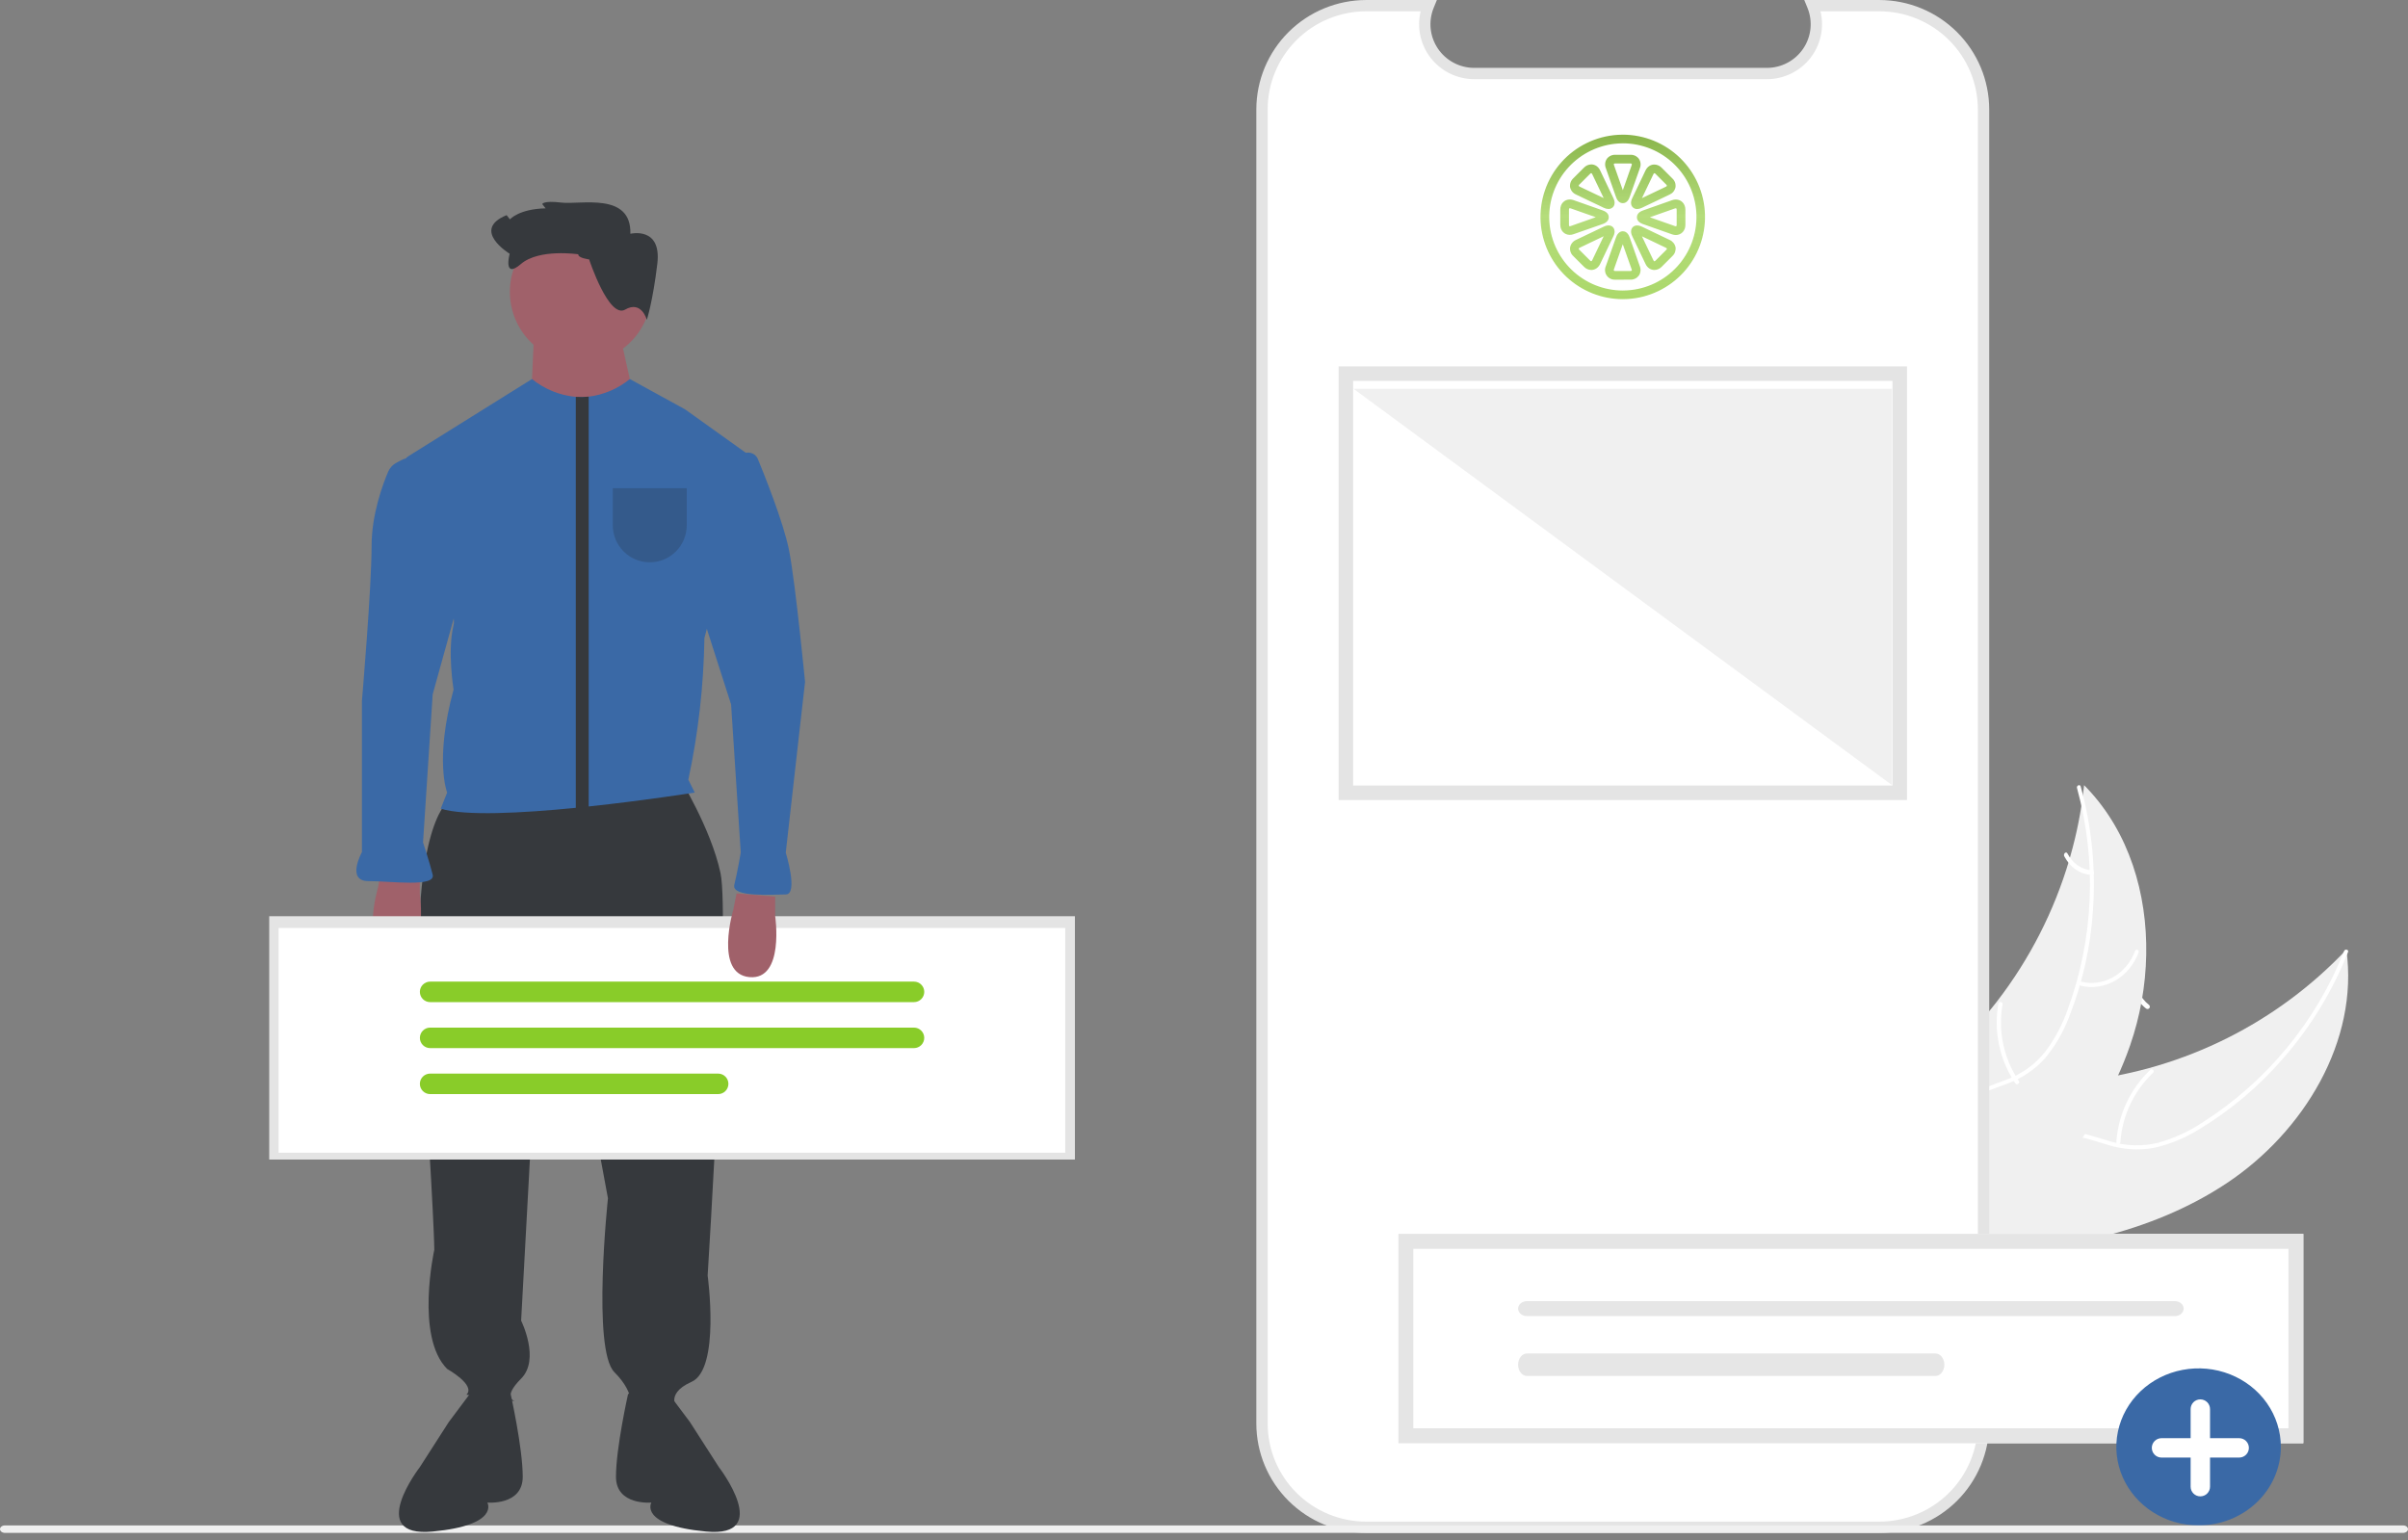<svg width="322" height="206" viewBox="0 0 322 206" fill="none" xmlns="http://www.w3.org/2000/svg">
<rect x="0" y="0" width="322" height="206" fill="#808080" stroke="none"/>
<path d="M274.772 147.626C276.065 149.145 277.856 150.155 279.826 150.476C281.795 150.798 283.815 150.409 285.524 149.379C285.869 149.17 285.56 148.624 285.214 148.834C283.624 149.795 281.743 150.157 279.909 149.855C278.076 149.552 276.411 148.604 275.216 147.182C274.955 146.874 274.513 147.319 274.772 147.626Z" fill="white"/>
<path d="M287.39 134.408C286.767 133.925 286.274 133.294 285.955 132.573C285.637 131.852 285.502 131.063 285.564 130.278C285.597 129.875 284.969 129.878 284.936 130.278C284.872 131.146 285.022 132.017 285.372 132.814C285.722 133.612 286.263 134.311 286.946 134.852C287.006 134.908 287.086 134.939 287.168 134.939C287.25 134.939 287.33 134.908 287.39 134.852C287.448 134.793 287.481 134.713 287.481 134.63C287.481 134.547 287.448 134.467 287.39 134.408H287.39Z" fill="white"/>
<path d="M297.786 158.214C308.072 151.363 315.459 139.19 313.758 126.999C304.542 136.757 292.15 142.96 278.775 144.511C273.615 145.091 267.814 145.201 264.192 148.9C261.938 151.201 261.011 154.535 261.002 157.746C260.994 160.958 261.81 164.109 262.622 167.218L262.442 167.999C274.81 167.388 287.499 165.065 297.786 158.214Z" fill="#F0F0F0"/>
<path d="M313.458 127.182C309.723 136.617 303.099 144.64 294.525 150.112C292.7 151.322 290.695 152.239 288.584 152.828C286.508 153.335 284.335 153.279 282.288 152.667C280.368 152.134 278.467 151.368 276.45 151.309C275.418 151.294 274.394 151.497 273.445 151.904C272.497 152.311 271.646 152.913 270.947 153.671C269.158 155.513 268.14 157.887 267.226 160.242C266.21 162.857 265.197 165.589 263.086 167.543C262.831 167.78 263.214 168.161 263.47 167.925C267.143 164.525 267.483 159.141 270.354 155.215C271.693 153.382 273.595 151.941 275.942 151.851C277.995 151.773 279.956 152.561 281.895 153.117C283.883 153.744 285.995 153.876 288.045 153.503C290.18 153.023 292.217 152.185 294.069 151.024C298.281 148.478 302.065 145.288 305.282 141.571C308.977 137.349 311.92 132.529 313.983 127.319C314.11 126.997 313.585 126.862 313.458 127.182L313.458 127.182Z" fill="white"/>
<path d="M283.539 152.74C283.79 149.203 285.353 145.89 287.915 143.464C288.169 143.224 287.786 142.839 287.532 143.079C284.871 145.608 283.252 149.058 282.999 152.741C282.975 153.092 283.515 153.09 283.539 152.74L283.539 152.74Z" fill="white"/>
<path d="M278.688 105.003C278.664 105.222 278.64 105.441 278.611 105.662C278.272 108.604 277.695 111.514 276.885 114.362C276.826 114.584 276.763 114.807 276.698 115.026C274.675 121.868 271.401 128.273 267.045 133.918C265.309 136.162 263.405 138.271 261.35 140.226C258.512 142.926 255.221 145.627 253.489 149.009C253.305 149.36 253.142 149.722 253.002 150.093L262.089 168.17C262.13 168.201 262.168 168.234 262.209 168.265L262.539 169.003C262.652 168.91 262.767 168.811 262.88 168.717C262.946 168.663 263.01 168.605 263.075 168.552C263.119 168.514 263.162 168.477 263.203 168.446C263.217 168.433 263.232 168.421 263.242 168.411C263.283 168.38 263.318 168.346 263.355 168.317C264 167.764 264.643 167.205 265.283 166.641C265.287 166.639 265.287 166.639 265.289 166.632C270.155 162.32 274.704 157.562 278.387 152.264C278.498 152.104 278.613 151.943 278.72 151.775C280.367 149.378 281.816 146.849 283.052 144.215C283.724 142.771 284.323 141.293 284.846 139.788C286.191 135.896 286.916 131.817 286.995 127.699C287.152 119.491 284.688 111.324 279.118 105.448C278.975 105.297 278.834 105.151 278.688 105.003Z" fill="#F0F0F0"/>
<path d="M277.737 105.377C280.417 115.134 279.985 125.496 276.5 134.99C275.786 137.048 274.755 138.979 273.446 140.712C272.116 142.359 270.373 143.616 268.399 144.353C266.572 145.078 264.621 145.605 263 146.765C262.179 147.372 261.495 148.146 260.991 149.038C260.488 149.931 260.177 150.92 260.079 151.942C259.769 154.482 260.381 156.984 261.065 159.408C261.823 162.101 262.653 164.885 262.157 167.707C262.096 168.049 262.625 168.123 262.685 167.782C263.549 162.872 260.611 158.377 260.531 153.528C260.494 151.266 261.131 148.978 262.923 147.501C264.49 146.21 266.503 145.664 268.359 144.947C270.295 144.257 272.034 143.098 273.424 141.572C274.817 139.912 275.92 138.024 276.686 135.99C278.482 131.439 279.558 126.631 279.874 121.742C280.266 116.165 279.711 110.561 278.231 105.172C278.139 104.839 277.646 105.046 277.737 105.377L277.737 105.377Z" fill="white"/>
<path d="M278.199 131.822C279.77 132.203 281.414 131.965 282.838 131.152C284.263 130.338 285.374 129.001 285.974 127.38C286.095 127.052 285.63 126.833 285.51 127.162C284.953 128.673 283.918 129.918 282.59 130.673C281.262 131.427 279.73 131.642 278.269 131.277C277.952 131.199 277.884 131.743 278.199 131.822Z" fill="white"/>
<path d="M269.952 144.553C267.927 141.524 267.155 137.866 267.791 134.311C267.854 133.958 267.286 133.882 267.223 134.234C266.568 137.935 267.379 141.74 269.494 144.888C269.696 145.188 270.153 144.852 269.952 144.553Z" fill="white"/>
<path d="M279.772 116.377C279.11 116.365 278.462 116.155 277.884 115.766C277.306 115.376 276.818 114.819 276.462 114.145C276.281 113.798 275.862 114.184 276.042 114.528C276.438 115.271 276.978 115.885 277.615 116.317C278.253 116.749 278.968 116.986 279.699 117.007C279.767 117.016 279.836 116.993 279.891 116.942C279.947 116.892 279.984 116.818 279.996 116.736C280.005 116.652 279.987 116.568 279.945 116.501C279.903 116.433 279.841 116.389 279.772 116.377H279.772Z" fill="white"/>
<path d="M251.139 1.004H242.269C242.677 2.002 242.832 3.085 242.722 4.157C242.612 5.229 242.239 6.258 241.637 7.152C241.035 8.047 240.221 8.78 239.268 9.287C238.315 9.793 237.251 10.059 236.171 10.059H197.244C196.164 10.059 195.101 9.793 194.148 9.287C193.194 8.78 192.381 8.047 191.778 7.152C191.176 6.258 190.803 5.229 190.693 4.157C190.583 3.085 190.739 2.002 191.146 1.004H182.862C179.186 1.004 175.66 2.461 173.06 5.056C170.46 7.65 169 11.169 169 14.838V190.171C169 191.988 169.359 193.787 170.055 195.465C170.752 197.144 171.773 198.669 173.06 199.954C174.347 201.238 175.876 202.257 177.557 202.952C179.239 203.648 181.042 204.005 182.862 204.005H251.139C252.959 204.005 254.762 203.648 256.443 202.952C258.125 202.257 259.653 201.238 260.941 199.954C262.228 198.669 263.249 197.144 263.946 195.465C264.642 193.787 265.001 191.988 265.001 190.171V14.838C265.001 13.021 264.642 11.222 263.946 9.544C263.249 7.865 262.228 6.34 260.941 5.056C259.653 3.771 258.125 2.752 256.443 2.057C254.762 1.362 252.959 1.004 251.139 1.004Z" fill="white"/>
<path d="M206.015 29.675C205.843 26.764 206.832 23.904 208.768 21.721C210.703 19.539 213.425 18.212 216.338 18.032C216.561 18.017 216.792 18.01 217.015 18.01C219.873 18.017 222.617 19.135 224.665 21.126C226.713 23.118 227.906 25.828 227.991 28.682C228.076 31.537 227.047 34.313 225.121 36.423C223.195 38.533 220.523 39.812 217.67 39.989C217.447 40.003 217.216 40.01 216.993 40.01C214.192 40.005 211.497 38.933 209.458 37.013C207.418 35.093 206.188 32.469 206.015 29.675ZM216.41 19.189C213.855 19.345 211.462 20.489 209.737 22.377C208.012 24.266 207.09 26.751 207.167 29.307C207.243 31.862 208.313 34.288 210.148 36.069C211.984 37.851 214.441 38.849 217 38.852C217.202 38.852 217.403 38.845 217.605 38.831C220.159 38.675 222.552 37.531 224.277 35.643C226.003 33.755 226.924 31.269 226.848 28.714C226.771 26.158 225.702 23.732 223.867 21.951C222.031 20.169 219.574 19.171 217.015 19.168C216.813 19.168 216.611 19.175 216.41 19.189ZM215.992 37.4C215.774 37.413 215.555 37.371 215.357 37.276C215.159 37.182 214.989 37.038 214.862 36.86C214.735 36.681 214.656 36.473 214.632 36.255C214.608 36.038 214.64 35.818 214.725 35.616L216.1 31.733C216.345 31.035 216.777 30.927 217.007 30.927C217.238 30.927 217.669 31.035 217.914 31.733L219.282 35.616C219.362 35.819 219.391 36.038 219.367 36.255C219.343 36.471 219.267 36.679 219.145 36.86C219.013 37.033 218.842 37.173 218.645 37.266C218.449 37.36 218.233 37.406 218.015 37.399L215.992 37.4ZM215.819 36.004C215.791 36.098 215.791 36.163 215.812 36.191C215.864 36.23 215.928 36.247 215.993 36.242H218.015C218.116 36.242 218.174 36.219 218.195 36.191C218.217 36.169 218.217 36.098 218.181 36.004L217 32.66L215.819 36.004ZM220.045 35.306L218.267 31.588C218.015 31.056 218.109 30.704 218.231 30.51C218.469 30.128 218.973 30.035 219.548 30.308L223.263 32.085C223.463 32.173 223.639 32.308 223.777 32.478C223.915 32.648 224.01 32.849 224.055 33.063C224.085 33.279 224.063 33.498 223.991 33.704C223.918 33.909 223.797 34.094 223.637 34.242L222.205 35.674C222.078 35.807 221.927 35.913 221.759 35.988C221.591 36.062 221.409 36.102 221.226 36.105C220.729 36.105 220.283 35.81 220.045 35.306L220.045 35.306ZM221.096 34.81C221.132 34.89 221.19 34.947 221.226 34.947C221.285 34.933 221.338 34.901 221.377 34.853L222.809 33.422C222.881 33.35 222.91 33.293 222.903 33.258C222.903 33.228 222.853 33.178 222.766 33.135L219.562 31.603L221.096 34.81ZM211.81 35.673L210.377 34.242C210.217 34.095 210.094 33.91 210.022 33.704C209.949 33.499 209.928 33.278 209.96 33.062C210.002 32.848 210.096 32.648 210.232 32.477C210.369 32.307 210.545 32.172 210.745 32.084L214.466 30.308C215.042 30.028 215.546 30.128 215.783 30.509C215.906 30.711 215.999 31.056 215.747 31.588L213.969 35.306C213.732 35.802 213.285 36.105 212.789 36.105C212.605 36.101 212.424 36.061 212.256 35.987C212.088 35.913 211.936 35.806 211.81 35.673L211.81 35.673ZM211.242 33.127C211.182 33.15 211.134 33.193 211.105 33.25C211.114 33.315 211.147 33.373 211.198 33.415L212.631 34.846C212.667 34.895 212.721 34.929 212.782 34.939C212.818 34.939 212.868 34.889 212.911 34.803L214.445 31.595L211.242 33.127ZM223.58 31.337L219.692 29.963C218.994 29.718 218.886 29.287 218.886 29.057C218.886 28.827 218.994 28.395 219.692 28.15L223.58 26.777C223.743 26.715 223.916 26.683 224.09 26.683C224.832 26.683 225.372 27.252 225.372 28.057V30.078C225.38 30.43 225.254 30.772 225.019 31.034C224.9 31.16 224.756 31.261 224.596 31.329C224.436 31.397 224.264 31.431 224.091 31.43C223.916 31.427 223.744 31.395 223.58 31.337H223.58ZM223.968 27.877L220.621 29.056L223.968 30.236C224.008 30.25 224.049 30.257 224.091 30.258C224.141 30.258 224.155 30.243 224.163 30.236C224.197 30.185 224.212 30.124 224.206 30.063V28.05C224.206 27.856 224.127 27.856 224.091 27.856C224.049 27.856 224.008 27.863 223.968 27.877ZM208.643 30.056V28.028C208.643 27.244 209.182 26.676 209.924 26.676C210.098 26.68 210.271 26.711 210.435 26.77L214.322 28.143C215.021 28.388 215.128 28.819 215.128 29.049C215.128 29.279 215.021 29.711 214.322 29.956L210.428 31.315C210.265 31.377 210.092 31.408 209.917 31.408C209.183 31.408 208.643 30.84 208.643 30.056ZM209.802 28.043V30.063C209.802 30.258 209.881 30.258 209.917 30.258C209.959 30.254 210 30.245 210.039 30.229L213.386 29.049L210.039 27.87C210 27.857 209.959 27.849 209.917 27.849C209.881 27.849 209.802 27.849 209.802 28.043ZM218.224 27.59C218.101 27.388 218.008 27.043 218.26 26.518L220.038 22.8C220.275 22.304 220.714 22.002 221.218 22.002C221.402 22.005 221.583 22.045 221.751 22.119C221.919 22.193 222.071 22.3 222.197 22.433L223.63 23.864C223.791 24.012 223.913 24.196 223.986 24.402C224.058 24.608 224.08 24.828 224.047 25.044C224.005 25.258 223.912 25.459 223.775 25.629C223.638 25.799 223.463 25.934 223.263 26.022L219.541 27.798C219.35 27.897 219.138 27.951 218.922 27.956C218.784 27.96 218.648 27.928 218.525 27.864C218.403 27.8 218.299 27.705 218.224 27.59L218.224 27.59ZM221.096 23.296L219.563 26.496L222.759 24.972C222.818 24.949 222.867 24.906 222.896 24.849C222.903 24.813 222.881 24.756 222.809 24.684L221.377 23.253C221.34 23.203 221.286 23.17 221.226 23.159C221.19 23.159 221.132 23.209 221.096 23.296ZM214.466 27.791L210.745 26.015C210.544 25.927 210.367 25.792 210.229 25.622C210.091 25.452 209.996 25.251 209.953 25.036C209.924 24.821 209.947 24.601 210.019 24.396C210.092 24.191 210.212 24.006 210.37 23.857L211.81 22.419C211.936 22.285 212.088 22.179 212.256 22.105C212.424 22.03 212.605 21.991 212.789 21.987C213.286 21.987 213.732 22.282 213.97 22.785L215.747 26.503C216 27.035 215.906 27.388 215.784 27.582C215.708 27.697 215.604 27.791 215.482 27.855C215.36 27.919 215.223 27.952 215.085 27.949C214.87 27.943 214.658 27.889 214.466 27.791ZM212.631 23.246L211.198 24.677C211.148 24.719 211.115 24.777 211.105 24.842C211.105 24.87 211.155 24.921 211.241 24.964L214.445 26.489L212.912 23.288C212.876 23.209 212.818 23.151 212.782 23.151C212.723 23.165 212.669 23.198 212.631 23.246ZM216.1 26.367L214.732 22.483C214.653 22.28 214.624 22.061 214.647 21.844C214.671 21.628 214.747 21.42 214.869 21.239C215.001 21.066 215.172 20.926 215.369 20.833C215.566 20.739 215.782 20.693 215.999 20.7H218.022C218.24 20.692 218.457 20.736 218.654 20.83C218.851 20.924 219.022 21.064 219.152 21.239C219.274 21.42 219.351 21.627 219.374 21.844C219.398 22.061 219.369 22.28 219.289 22.483L217.914 26.367C217.67 27.064 217.237 27.172 217.007 27.172C216.777 27.172 216.345 27.064 216.1 26.367ZM215.812 21.908C215.793 21.97 215.798 22.037 215.827 22.095L217.007 25.439L218.188 22.095C218.217 22.001 218.217 21.937 218.195 21.908C218.143 21.87 218.079 21.852 218.015 21.858H215.992C215.891 21.858 215.834 21.879 215.812 21.908Z" fill="url(#paint0_linear_2679_17660)"/>
<path d="M251.309 205.004H182.688C178.793 204.999 175.06 203.457 172.306 200.716C169.552 197.975 168.002 194.258 167.998 190.382V14.624C168.002 10.747 169.552 7.031 172.306 4.289C175.059 1.548 178.793 0.006 182.688 0.002H192.141L191.716 1.041C191.353 1.927 191.214 2.888 191.312 3.84C191.41 4.791 191.742 5.705 192.278 6.499C192.814 7.293 193.538 7.943 194.387 8.393C195.235 8.843 196.181 9.079 197.142 9.079H236.266C237.227 9.078 238.174 8.843 239.022 8.393C239.87 7.943 240.594 7.293 241.13 6.499C241.667 5.705 241.998 4.791 242.096 3.84C242.194 2.888 242.056 1.927 241.693 1.041L241.267 0.002H251.309C255.204 0.006 258.937 1.548 261.691 4.289C264.445 7.031 265.994 10.747 265.999 14.624V190.382C265.994 194.259 264.445 197.975 261.691 200.716C258.937 203.457 255.204 204.999 251.309 205.004ZM182.688 1.51C179.195 1.514 175.846 2.897 173.377 5.355C170.907 7.814 169.517 11.147 169.513 14.624V190.382C169.517 193.858 170.907 197.192 173.377 199.65C175.846 202.108 179.195 203.491 182.688 203.495H251.309C254.802 203.491 258.15 202.108 260.62 199.65C263.09 197.192 264.479 193.859 264.483 190.382V14.624C264.479 11.147 263.09 7.814 260.62 5.355C258.15 2.897 254.802 1.514 251.309 1.51H243.434C243.698 2.591 243.712 3.716 243.475 4.803C243.238 5.889 242.756 6.908 242.066 7.782C241.375 8.656 240.495 9.363 239.49 9.848C238.485 10.334 237.383 10.587 236.266 10.587H197.142C196.026 10.586 194.924 10.334 193.919 9.848C192.915 9.362 192.034 8.655 191.344 7.781C190.654 6.907 190.172 5.889 189.935 4.803C189.697 3.716 189.711 2.591 189.974 1.51L182.688 1.51Z" fill="#E4E4E4"/>
<path d="M308.001 193.01H187V165.01H308.001V193.01Z" fill="white"/>
<path d="M204.187 174.008C203.872 174.008 203.57 174.113 203.348 174.301C203.125 174.488 203 174.743 203 175.008C203 175.273 203.125 175.527 203.348 175.715C203.57 175.902 203.872 176.008 204.187 176.008H290.816C291.131 176.007 291.432 175.902 291.654 175.714C291.876 175.527 292.001 175.273 292.001 175.008C292.001 174.743 291.876 174.489 291.654 174.301C291.432 174.114 291.131 174.008 290.816 174.008H204.187Z" fill="#E6E6E6"/>
<path d="M204.186 181.01C203.872 181.009 203.571 181.166 203.348 181.447C203.126 181.728 203.001 182.109 203 182.507C202.999 182.904 203.123 183.286 203.345 183.568C203.566 183.85 203.867 184.009 204.181 184.01H258.815C258.97 184.01 259.124 183.972 259.268 183.896C259.412 183.821 259.543 183.711 259.653 183.571C259.763 183.432 259.851 183.267 259.91 183.084C259.97 182.902 260 182.707 260 182.51C260 182.313 259.97 182.117 259.91 181.935C259.851 181.753 259.763 181.587 259.653 181.448C259.543 181.309 259.412 181.198 259.268 181.123C259.124 181.048 258.97 181.009 258.815 181.01H204.186Z" fill="#E6E6E6"/>
<path d="M308.001 193.01H187V165.01H308.001V193.01ZM188.989 191.01H306.012V167.01H188.989V191.01Z" fill="#E5E5E5"/>
<path d="M253.999 50.006H179.998V106.006H253.999V50.006Z" fill="white"/>
<path d="M255.003 106.996H179.002V48.995H255.003V106.996ZM180.942 105.051H253.063V50.939H180.942V105.051Z" fill="#E4E4E4"/>
<path d="M253.001 51.997H181L253.001 104.997V51.997Z" fill="#F0F0F0"/>
<path d="M293.998 203.998C291.823 203.998 289.696 203.382 287.887 202.229C286.078 201.075 284.668 199.435 283.835 197.516C283.003 195.598 282.785 193.486 283.209 191.45C283.634 189.413 284.682 187.542 286.22 186.073C287.758 184.605 289.718 183.605 291.852 183.2C293.986 182.795 296.198 183.003 298.208 183.797C300.218 184.592 301.936 185.938 303.144 187.665C304.353 189.391 304.998 191.421 304.998 193.498C304.998 194.877 304.714 196.242 304.161 197.516C303.608 198.79 302.798 199.948 301.776 200.923C300.755 201.898 299.542 202.671 298.208 203.199C296.873 203.727 295.443 203.998 293.998 203.998Z" fill="#3A69A6"/>
<path d="M299.422 192.333H295.528V188.442C295.528 188.098 295.391 187.768 295.148 187.524C294.904 187.281 294.574 187.145 294.23 187.145C293.886 187.145 293.555 187.281 293.312 187.524C293.069 187.768 292.932 188.098 292.932 188.442V192.333H289.038C288.694 192.333 288.364 192.47 288.122 192.713C287.879 192.957 287.742 193.286 287.742 193.63C287.742 193.973 287.879 194.303 288.122 194.546C288.364 194.789 288.694 194.926 289.038 194.927H292.932V198.818C292.932 199.162 293.069 199.492 293.312 199.735C293.555 199.978 293.886 200.115 294.23 200.115C294.574 200.115 294.904 199.978 295.148 199.735C295.391 199.492 295.528 199.162 295.528 198.818V194.927H299.422C299.593 194.927 299.762 194.894 299.919 194.829C300.077 194.764 300.221 194.668 300.341 194.548C300.462 194.427 300.558 194.284 300.623 194.127C300.689 193.969 300.722 193.8 300.722 193.63C300.722 193.459 300.689 193.29 300.623 193.133C300.558 192.975 300.462 192.832 300.341 192.712C300.221 192.591 300.077 192.496 299.919 192.431C299.762 192.366 299.593 192.332 299.422 192.333Z" fill="white"/>
<path d="M321.34 204.999H0.66C0.484 204.999 0.317 204.946 0.193 204.852C0.069 204.758 0 204.631 0 204.499C0 204.367 0.069 204.24 0.193 204.146C0.317 204.052 0.484 203.999 0.66 203.999H321.34C321.516 203.999 321.683 204.052 321.807 204.146C321.931 204.24 322 204.367 322 204.499C322 204.631 321.931 204.758 321.807 204.852C321.683 204.946 321.516 204.999 321.34 204.999Z" fill="#F0F0F0"/>
<path d="M59.795 107.285C59.795 107.285 54.635 111.16 56.355 136.998C58.075 162.836 58.075 167.142 58.075 167.142C58.075 167.142 55.495 178.769 59.795 183.075C59.795 183.075 63.665 185.228 62.375 186.52L68.826 187.381C68.826 187.381 67.106 186.951 69.686 184.367C72.266 181.783 69.686 176.616 69.686 176.616L70.976 152.931L75.706 130.108L81.296 160.252C81.296 160.252 79.146 180.491 82.156 183.506C85.167 186.52 84.307 188.673 84.307 188.673H90.757C90.757 188.673 88.607 186.52 92.477 184.798C96.347 183.075 94.627 170.587 94.627 170.587C94.627 170.587 97.637 122.787 96.347 116.759C95.057 110.73 90.757 103.84 90.757 103.84L59.795 107.285Z" fill="#36393D"/>
<path d="M63.88 185.01L60.01 190.177L56.139 196.206C56.139 196.206 48.829 205.68 57.859 204.819C66.89 203.957 65.17 200.943 65.17 200.943C65.17 200.943 69.9 201.374 69.9 197.498C69.9 193.622 68.283 186.429 68.283 186.429L63.88 185.01Z" fill="#36393D"/>
<path d="M88.389 185.01L92.26 190.177L96.13 196.206C96.13 196.206 103.44 205.68 94.41 204.819C85.379 203.957 87.099 200.943 87.099 200.943C87.099 200.943 82.369 201.374 82.369 197.498C82.369 193.622 83.986 186.429 83.986 186.429L88.389 185.01Z" fill="#36393D"/>
<path d="M77.64 48.502C82.865 48.502 87.101 44.261 87.101 39.029C87.101 33.796 82.865 29.555 77.64 29.555C72.415 29.555 68.18 33.796 68.18 39.029C68.18 44.261 72.415 48.502 77.64 48.502Z" fill="#A0616A"/>
<path d="M71.405 44.845L70.975 54.319L76.995 63.792L84.735 53.027L83.015 45.275L71.405 44.845Z" fill="#A0616A"/>
<path d="M94.195 85.322C94.1 91.694 93.38 98.04 92.045 104.27L92.905 105.992C92.905 105.992 86.257 107.048 78.714 107.853C78.147 107.913 77.57 107.973 76.994 108.034C69.778 108.748 62.15 109.153 58.933 108.146L59.793 105.992C59.793 105.992 58.073 101.686 60.653 92.212C60.653 92.212 59.793 87.045 60.653 83.6C61.245 81.23 55.903 68.8 53.769 63.98C53.534 63.449 53.498 62.849 53.669 62.293C53.84 61.737 54.206 61.261 54.699 60.953L71.137 50.691C72.812 52.047 74.85 52.877 76.994 53.077C77.567 53.118 78.143 53.108 78.714 53.047C80.735 52.8 82.644 51.983 84.219 50.691L91.615 54.748L99.852 60.64C100.085 60.806 100.262 61.041 100.359 61.31C100.455 61.58 100.467 61.873 100.393 62.15L94.195 85.322Z" fill="#3A69A6"/>
<path d="M78.716 53.045V108.144H76.996V53.075C77.569 53.116 78.145 53.106 78.716 53.045Z" fill="#36393D"/>
<path opacity="0.2" d="M81.941 65.295V70.247C81.941 71.561 82.462 72.82 83.39 73.749C84.317 74.678 85.575 75.199 86.887 75.199C88.198 75.199 89.456 74.678 90.383 73.749C91.311 72.82 91.832 71.561 91.832 70.247V65.295H81.941Z" fill="#202021"/>
<path d="M78.78 34.692C78.78 34.692 77.27 34.511 77.33 34.008C77.33 34.008 72.085 33.217 69.656 35.309C67.227 37.4 68.151 33.932 68.151 33.932C68.151 33.932 62.916 30.75 67.746 28.772L68.189 29.336C68.189 29.336 69.376 27.945 72.959 27.862L72.515 27.298C72.515 27.298 72.575 26.794 75.092 27.095C77.608 27.396 84.451 25.658 84.293 31.262C84.293 31.262 88.5 30.232 87.899 35.272C87.298 40.311 86.494 42.771 86.494 42.771C86.494 42.771 85.788 40.131 83.594 41.402C81.401 42.673 78.78 34.692 78.78 34.692Z" fill="#36393D"/>
<path d="M56.138 116.972V119.555C56.138 119.555 57.428 128.168 52.698 127.737C47.968 127.307 50.548 118.694 50.548 118.694L50.978 116.541L56.138 116.972Z" fill="#A0616A"/>
<path d="M55.044 61.266C54.569 61.218 54.09 61.312 53.668 61.537L52.992 61.897C52.508 62.154 52.125 62.57 51.909 63.075C51.2 64.731 49.688 68.763 49.688 73.048C49.688 78.646 48.398 93.718 48.398 93.718V113.958C48.398 113.958 46.248 117.833 49.258 117.833C52.269 117.833 58.289 118.694 57.859 116.972C57.429 115.249 56.569 112.666 56.569 112.666L57.859 92.857L62.159 77.354L57.077 62.869C56.925 62.436 56.653 62.055 56.293 61.772C55.933 61.488 55.5 61.312 55.044 61.266Z" fill="#3A69A6"/>
<path d="M120.902 140.012H93.811C93.697 140.012 93.588 139.966 93.507 139.886C93.426 139.805 93.381 139.695 93.381 139.581C93.381 139.467 93.426 139.357 93.507 139.277C93.588 139.196 93.697 139.15 93.811 139.15H120.902C121.017 139.15 121.126 139.196 121.207 139.277C121.287 139.357 121.333 139.467 121.333 139.581C121.333 139.695 121.287 139.805 121.207 139.886C121.126 139.966 121.017 140.012 120.902 140.012Z" fill="white"/>
<path d="M143.737 155.07H36V122.53H143.737V155.07ZM37.924 153.148H141.813V124.453H37.924L37.924 153.148Z" fill="#E4E4E4"/>
<path d="M142.443 124.102H37.25V154.157H142.443V124.102Z" fill="white"/>
<path d="M103.654 119.908V122.492C103.654 122.492 104.944 131.104 100.214 130.674C95.484 130.243 98.064 121.631 98.064 121.631L98.494 119.478L103.654 119.908Z" fill="#A0616A"/>
<path d="M122.221 134.018H57.516C57.153 134.018 56.804 133.874 56.546 133.616C56.289 133.359 56.145 133.011 56.145 132.647C56.145 132.284 56.289 131.935 56.546 131.678C56.804 131.421 57.153 131.276 57.516 131.276H122.221C122.585 131.276 122.934 131.421 123.191 131.678C123.448 131.935 123.593 132.284 123.593 132.647C123.593 133.011 123.448 133.359 123.191 133.616C122.934 133.874 122.585 134.018 122.221 134.018Z" fill="#89CC29"/>
<path d="M122.22 140.169H57.516C57.153 140.168 56.804 140.023 56.547 139.766C56.291 139.509 56.147 139.161 56.147 138.798C56.147 138.435 56.291 138.086 56.547 137.829C56.804 137.572 57.153 137.427 57.516 137.427H122.22C122.584 137.427 122.932 137.572 123.189 137.829C123.445 138.086 123.59 138.435 123.59 138.798C123.59 139.161 123.445 139.509 123.189 139.766C122.932 140.023 122.584 140.168 122.22 140.169Z" fill="#89CC29"/>
<path d="M96.03 146.319H57.516C57.153 146.319 56.804 146.174 56.546 145.917C56.289 145.66 56.145 145.312 56.145 144.948C56.145 144.584 56.289 144.236 56.546 143.979C56.804 143.722 57.153 143.577 57.516 143.577H96.03C96.394 143.577 96.743 143.722 97.001 143.979C97.258 144.236 97.402 144.584 97.402 144.948C97.402 145.312 97.258 145.66 97.001 145.917C96.743 146.174 96.394 146.319 96.03 146.319Z" fill="#89CC29"/>
<path d="M106.948 97.418L105.073 114.018C105.073 114.018 106.793 119.617 105.073 119.617C103.353 119.617 97.763 120.047 98.193 118.325C98.623 116.602 99.053 114.018 99.053 114.018L97.763 94.21L93.893 82.152L97.599 61.943C97.648 61.677 97.772 61.431 97.957 61.234C98.142 61.036 98.379 60.897 98.641 60.831L99.704 60.565C99.912 60.512 100.129 60.509 100.34 60.554C100.55 60.599 100.747 60.691 100.915 60.824C101.104 60.973 101.252 61.168 101.344 61.391C101.999 62.978 104.747 69.755 105.503 73.54C105.955 75.796 106.522 80.541 106.961 84.542C107.361 88.172 107.653 91.195 107.653 91.195L106.948 97.418Z" fill="#3A69A6"/>
<defs>
<linearGradient id="paint0_linear_2679_17660" x1="216.996" y1="15.92" x2="216.996" y2="40.01" gradientUnits="userSpaceOnUse">
<stop stop-color="#70A229" stop-opacity="0.8"/>
<stop offset="0" stop-color="#70A229" stop-opacity="0.89"/>
<stop offset="0.536" stop-color="#A2D45A" stop-opacity="0.8"/>
<stop offset="1" stop-color="#A2D45A" stop-opacity="0.9"/>
</linearGradient>
</defs>
</svg>
